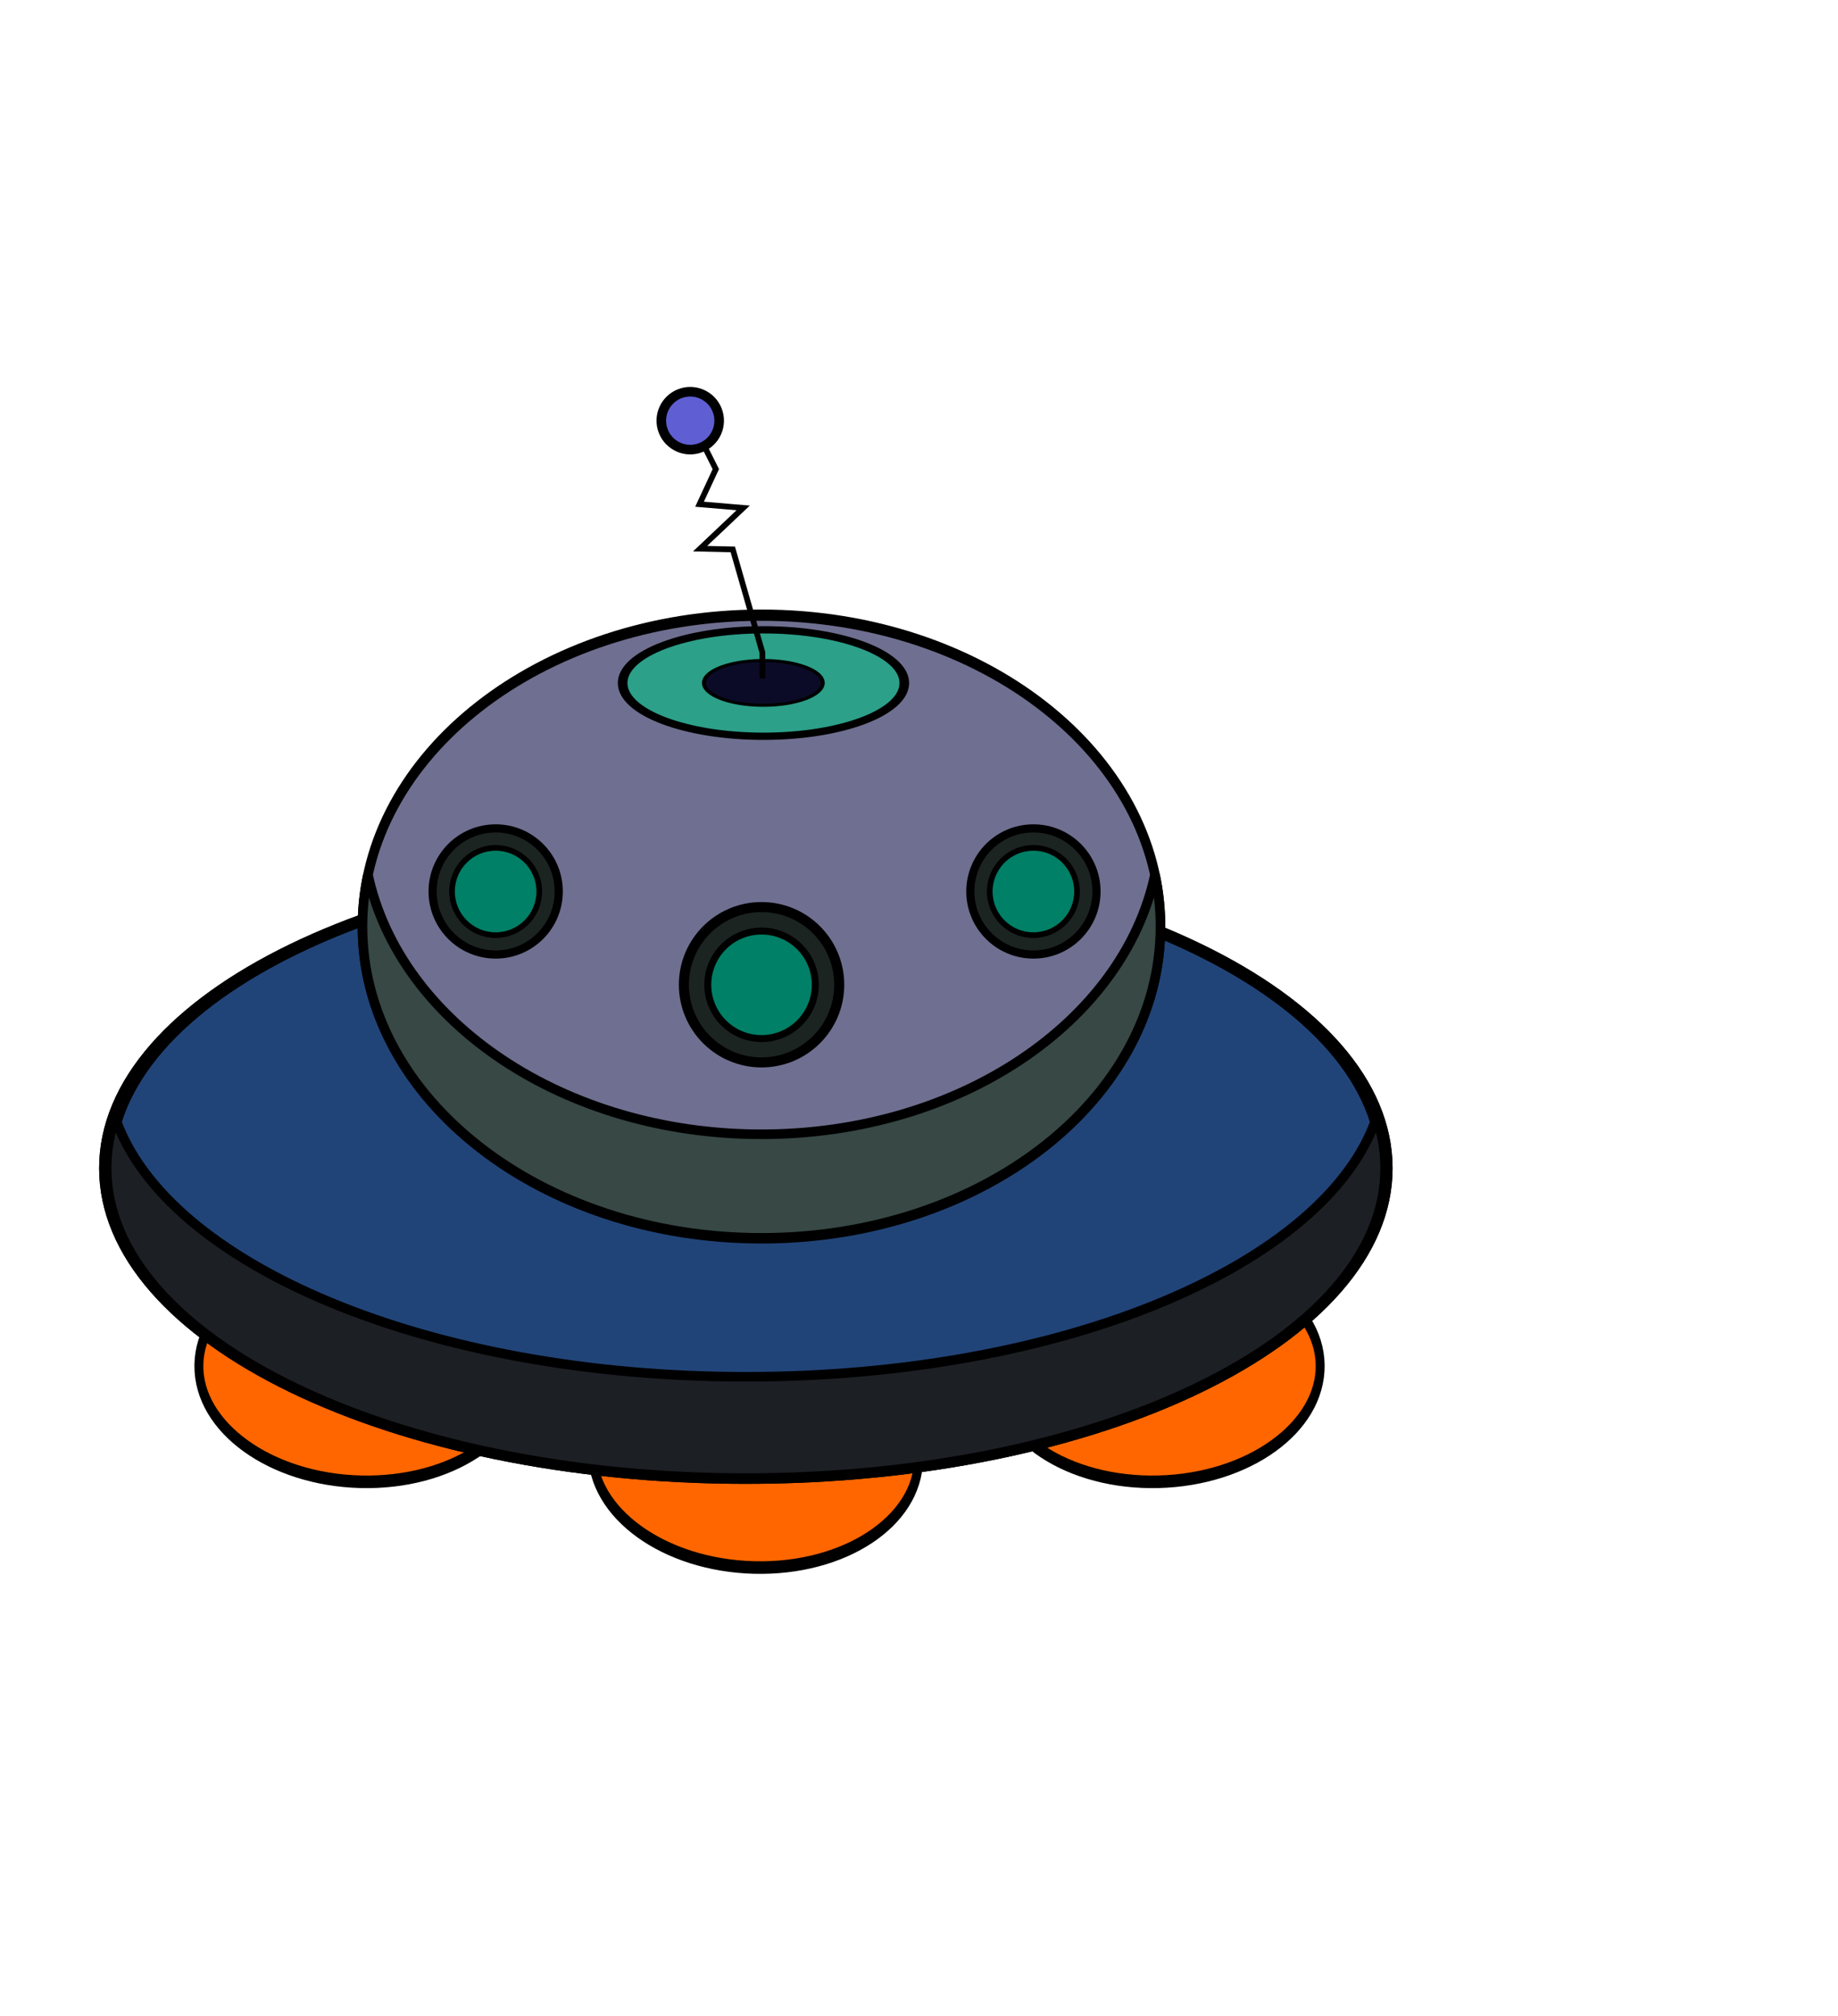 <svg
   xmlns:dc="http://purl.org/dc/elements/1.1/"
   xmlns:cc="http://creativecommons.org/ns#"
   xmlns:rdf="http://www.w3.org/1999/02/22-rdf-syntax-ns#"
   xmlns:svg="http://www.w3.org/2000/svg"
   xmlns="http://www.w3.org/2000/svg"
   xmlns:sodipodi="http://sodipodi.sourceforge.net/DTD/sodipodi-0.dtd"
   xmlns:inkscape="http://www.inkscape.org/namespaces/inkscape"
   viewBox="0 0 897.36 984.29"
   id="svg3794"
   version="1.1"
   inkscape:version="0.48.4 r9939"
   sodipodi:docname="New document 3">
  <defs
     id="defs3796" />
  <sodipodi:namedview
     id="base"
     pagecolor="#ffffff"
     bordercolor="#666666"
     borderopacity="1.0"
     inkscape:pageopacity="0.0"
     inkscape:pageshadow="2"
     inkscape:zoom="0.12374369"
     inkscape:cx="267.73707"
     inkscape:cy="365.42363"
     inkscape:document-units="px"
     inkscape:current-layer="layer1"
     showgrid="false"
     inkscape:window-width="463"
     inkscape:window-height="483"
     inkscape:window-x="52"
     inkscape:window-y="52"
     inkscape:window-maximized="0" />
  <g
     inkscape:label="Layer 1"
     inkscape:groupmode="layer"
     id="layer1">
    <g
       id="g5434"
       transform="matrix(0.468,0,0,0.468,365.11,193.824)"
       inkscape:export-filename="C:\Users\Assem_2\Dropbox\The Comet\UFO_set.png"
       inkscape:export-xdpi="90"
       inkscape:export-ydpi="90">
      <path
         sodipodi:type="arc"
         style="fill:#ff6600;fill-opacity:1;stroke:#000000;stroke-width:10"
         id="path5385"
         sodipodi:cx="-353.66415"
         sodipodi:cy="1076.7528"
         sodipodi:rx="182.92973"
         sodipodi:ry="89.432312"
         d="m -170.734,1076.753 c 0,49.392 -81.9,89.432 -182.93,89.432 -101.029,0 -182.93,-40.04 -182.93,-89.432 0,-49.392 81.9,-89.432 182.93,-89.432 101.029,0 182.93,40.04 182.93,89.432 z"
         transform="matrix(-0.93,0.024,0.017,1.312,79.733,-389.955)" />
      <path
         sodipodi:type="arc"
         style="fill:#ff6600;fill-opacity:1;stroke:#000000;stroke-width:10"
         id="path5383"
         sodipodi:cx="-353.66415"
         sodipodi:cy="1076.7528"
         sodipodi:rx="182.92973"
         sodipodi:ry="89.432312"
         d="m -170.734,1076.753 c 0,49.392 -81.9,89.432 -182.93,89.432 -101.029,0 -182.93,-40.04 -182.93,-89.432 0,-49.392 81.9,-89.432 182.93,-89.432 101.029,0 182.93,40.04 182.93,89.432 z"
         transform="matrix(0.93,0.024,-0.017,1.312,355.233,-300.523)" />
      <path
         transform="matrix(0.93,0.024,-0.017,1.312,-55.343,-389.955)"
         d="m -170.734,1076.753 c 0,49.392 -81.9,89.432 -182.93,89.432 -101.029,0 -182.93,-40.04 -182.93,-89.432 0,-49.392 81.9,-89.432 182.93,-89.432 101.029,0 182.93,40.04 182.93,89.432 z"
         sodipodi:ry="89.432312"
         sodipodi:rx="182.92973"
         sodipodi:cy="1076.7528"
         sodipodi:cx="-353.66415"
         id="path5381"
         style="fill:#ff6600;fill-opacity:1;stroke:#000000;stroke-width:10"
         sodipodi:type="arc" />
      <path
         sodipodi:type="arc"
         style="fill:#214478;fill-opacity:1;stroke:#000000;stroke-width:10"
         id="path5373"
         sodipodi:cx="67.074234"
         sodipodi:cy="593.00531"
         sodipodi:rx="416.67328"
         sodipodi:ry="276.42715"
         d="m 483.748,593.005 c 0,152.667 -186.551,276.427 -416.673,276.427 -230.122,0 -416.673,-123.761 -416.673,-276.427 0,-152.667 186.551,-276.427 416.673,-276.427 230.122,0 416.673,123.761 416.673,276.427 z"
         transform="matrix(1.6,0,0,1.17,-109.382,110.688)" />
      <path
         transform="matrix(1.6,0,0,1.17,-109.382,110.688)"
         d="m 483.748,593.005 c 0,152.667 -186.551,276.427 -416.673,276.427 -230.122,0 -416.673,-123.761 -416.673,-276.427 0,-152.667 186.551,-276.427 416.673,-276.427 230.122,0 416.673,123.761 416.673,276.427 z"
         sodipodi:ry="276.42715"
         sodipodi:rx="416.67328"
         sodipodi:cy="593.00531"
         sodipodi:cx="67.074234"
         id="path5432"
         style="fill:none;stroke:#000000;stroke-width:10"
         sodipodi:type="arc" />
      <path
         transform="matrix(0.999,0,0,1.175,-52.779,-144.404)"
         d="m 483.748,593.005 c 0,152.667 -186.551,276.427 -416.673,276.427 -230.122,0 -416.673,-123.761 -416.673,-276.427 0,-152.667 186.551,-276.427 416.673,-276.427 230.122,0 416.673,123.761 416.673,276.427 z"
         sodipodi:ry="276.42715"
         sodipodi:rx="416.67328"
         sodipodi:cy="593.00531"
         sodipodi:cx="67.074234"
         id="path5339"
         style="fill:#6f6f91;fill-opacity:1;stroke:#000000;stroke-width:10"
         sodipodi:type="arc" />
      <path
         inkscape:connector-curvature="0"
         id="path5356"
         d="m -396.276,498.33 c -3.772,17.575 -5.744,35.6 -5.744,54.012 0,179.377 186.347,324.803 416.239,324.803 229.892,0 416.27,-145.426 416.27,-324.803 0,-18.411 -1.972,-36.436 -5.744,-54.012 -32.98,153.656 -204.23,270.755 -410.526,270.755 -206.296,0 -377.515,-117.099 -410.495,-270.755 z"
         style="fill:#374845;fill-opacity:1;stroke:#000000;stroke-width:10" />
      <path
         transform="matrix(1.004,0,0,0.759,171.405,85.86)"
         d="m -8.13,279.992 c 0,40.412 -65.52,73.172 -146.344,73.172 -80.823,0 -146.344,-32.76 -146.344,-73.172 0,-40.412 65.52,-73.172 146.344,-73.172 80.823,0 146.344,32.76 146.344,73.172 z"
         sodipodi:ry="73.17189"
         sodipodi:rx="146.34378"
         sodipodi:cy="279.99219"
         sodipodi:cx="-154.474"
         id="path5359"
         style="fill:#2ca089;fill-opacity:1;stroke:#000000;stroke-width:10"
         sodipodi:type="arc" />
      <g
         transform="translate(6.098,0)"
         id="g5387">
        <path
           transform="matrix(1.049,0,0,1.049,238.497,63.535)"
           sodipodi:type="arc"
           style="fill:#1c2422;fill-opacity:1;stroke:#000000;stroke-width:10"
           id="path5365"
           sodipodi:cx="-219.51569"
           sodipodi:cy="523.8985"
           sodipodi:rx="77.237"
           sodipodi:ry="77.237"
           d="m -142.279,523.899 c 0,42.657 -34.58,77.237 -77.237,77.237 -42.657,0 -77.237,-34.58 -77.237,-77.237 0,-42.657 34.58,-77.237 77.237,-77.237 42.657,0 77.237,34.58 77.237,77.237 z" />
        <path
           transform="matrix(0.726,0,0,0.726,167.566,232.819)"
           d="m -142.279,523.899 c 0,42.657 -34.58,77.237 -77.237,77.237 -42.657,0 -77.237,-34.58 -77.237,-77.237 0,-42.657 34.58,-77.237 77.237,-77.237 42.657,0 77.237,34.58 77.237,77.237 z"
           sodipodi:ry="77.237"
           sodipodi:rx="77.237"
           sodipodi:cy="523.8985"
           sodipodi:cx="-219.51569"
           id="path5367"
           style="fill:#008066;fill-opacity:1;stroke:#000000;stroke-width:10"
           sodipodi:type="arc" />
      </g>
      <g
         transform="matrix(0.812,0,0,0.812,70.095,97.177)"
         id="g5391">
        <path
           d="m -142.279,523.899 c 0,42.657 -34.58,77.237 -77.237,77.237 -42.657,0 -77.237,-34.58 -77.237,-77.237 0,-42.657 34.58,-77.237 77.237,-77.237 42.657,0 77.237,34.58 77.237,77.237 z"
           sodipodi:ry="77.237"
           sodipodi:rx="77.237"
           sodipodi:cy="523.8985"
           sodipodi:cx="-219.51569"
           id="path5369"
           style="fill:#1c2422;fill-opacity:1;stroke:#000000;stroke-width:10"
           sodipodi:type="arc"
           transform="matrix(1.049,0,0,1.049,510.859,-34.027)" />
        <path
           sodipodi:type="arc"
           style="fill:#008066;fill-opacity:1;stroke:#000000;stroke-width:10"
           id="path5371"
           sodipodi:cx="-219.51569"
           sodipodi:cy="523.8985"
           sodipodi:rx="77.237"
           sodipodi:ry="77.237"
           d="m -142.279,523.899 c 0,42.657 -34.58,77.237 -77.237,77.237 -42.657,0 -77.237,-34.58 -77.237,-77.237 0,-42.657 34.58,-77.237 77.237,-77.237 42.657,0 77.237,34.58 77.237,77.237 z"
           transform="matrix(0.726,0,0,0.726,439.928,135.256)" />
      </g>
      <path
         id="path5375"
         d="m -660.031,751.531 c -5.831,17.198 -8.875,34.877 -8.875,52.875 0,178.591 298.574,323.344 666.875,323.344 368.301,0 666.875,-144.753 666.875,-323.344 0,-17.998 -3.044,-35.677 -8.875,-52.875 -52.022,153.452 -326.814,270.531 -658,270.531 -331.186,0 -605.978,-117.08 -658,-270.531 z"
         style="fill:#1c1f24;fill-opacity:1;stroke:#000000;stroke-width:10"
         inkscape:connector-curvature="0" />
      <g
         id="g5412"
         transform="matrix(0.812,0,0,0.812,-490.889,97.177)">
        <path
           transform="matrix(1.049,0,0,1.049,510.859,-34.027)"
           sodipodi:type="arc"
           style="fill:#1c2422;fill-opacity:1;stroke:#000000;stroke-width:10"
           id="path5414"
           sodipodi:cx="-219.51569"
           sodipodi:cy="523.8985"
           sodipodi:rx="77.237"
           sodipodi:ry="77.237"
           d="m -142.279,523.899 c 0,42.657 -34.58,77.237 -77.237,77.237 -42.657,0 -77.237,-34.58 -77.237,-77.237 0,-42.657 34.58,-77.237 77.237,-77.237 42.657,0 77.237,34.58 77.237,77.237 z" />
        <path
           transform="matrix(0.726,0,0,0.726,439.928,135.256)"
           d="m -142.279,523.899 c 0,42.657 -34.58,77.237 -77.237,77.237 -42.657,0 -77.237,-34.58 -77.237,-77.237 0,-42.657 34.58,-77.237 77.237,-77.237 42.657,0 77.237,34.58 77.237,77.237 z"
           sodipodi:ry="77.237"
           sodipodi:rx="77.237"
           sodipodi:cy="523.8985"
           sodipodi:cx="-219.51569"
           id="path5416"
           style="fill:#008066;fill-opacity:1;stroke:#000000;stroke-width:10"
           sodipodi:type="arc" />
      </g>
      <path
         sodipodi:type="arc"
         style="fill:#0b0b28;fill-opacity:1;stroke:#000000;stroke-width:10"
         id="path5430"
         sodipodi:cx="-154.474"
         sodipodi:cy="279.99219"
         sodipodi:rx="146.34378"
         sodipodi:ry="73.17189"
         d="m -8.13,279.992 c 0,40.412 -65.52,73.172 -146.344,73.172 -80.823,0 -146.344,-32.76 -146.344,-73.172 0,-40.412 65.52,-73.172 146.344,-73.172 80.823,0 146.344,32.76 146.344,73.172 z"
         transform="matrix(0.423,0,0,0.319,81.532,208.914)" />
      <path
         inkscape:connector-curvature="0"
         id="path5420"
         d="m -48.228,45.658 14.835,29.575 -16.984,36.596 45.513,3.85 -44.895,42.495 34.063,0.794 30.85,107.449 0,27.086"
         style="fill:none;stroke:#000000;stroke-width:6;stroke-linecap:butt;stroke-linejoin:miter;stroke-opacity:1" />
      <path
         transform="matrix(0.961,-0.276,0.276,0.961,-66.119,-1.559)"
         d="m 28.745,26.897 c 0,16.669 -13.513,30.182 -30.182,30.182 -16.669,0 -30.182,-13.513 -30.182,-30.182 0,-16.669 13.513,-30.182 30.182,-30.182 16.669,0 30.182,13.513 30.182,30.182 z"
         sodipodi:ry="30.181866"
         sodipodi:rx="30.181866"
         sodipodi:cy="26.897348"
         sodipodi:cx="-1.4372318"
         id="path5422"
         style="fill:#5f5fd3;fill-opacity:1;stroke:#000000;stroke-width:10"
         sodipodi:type="arc" />
    </g>
  </g>
</svg>